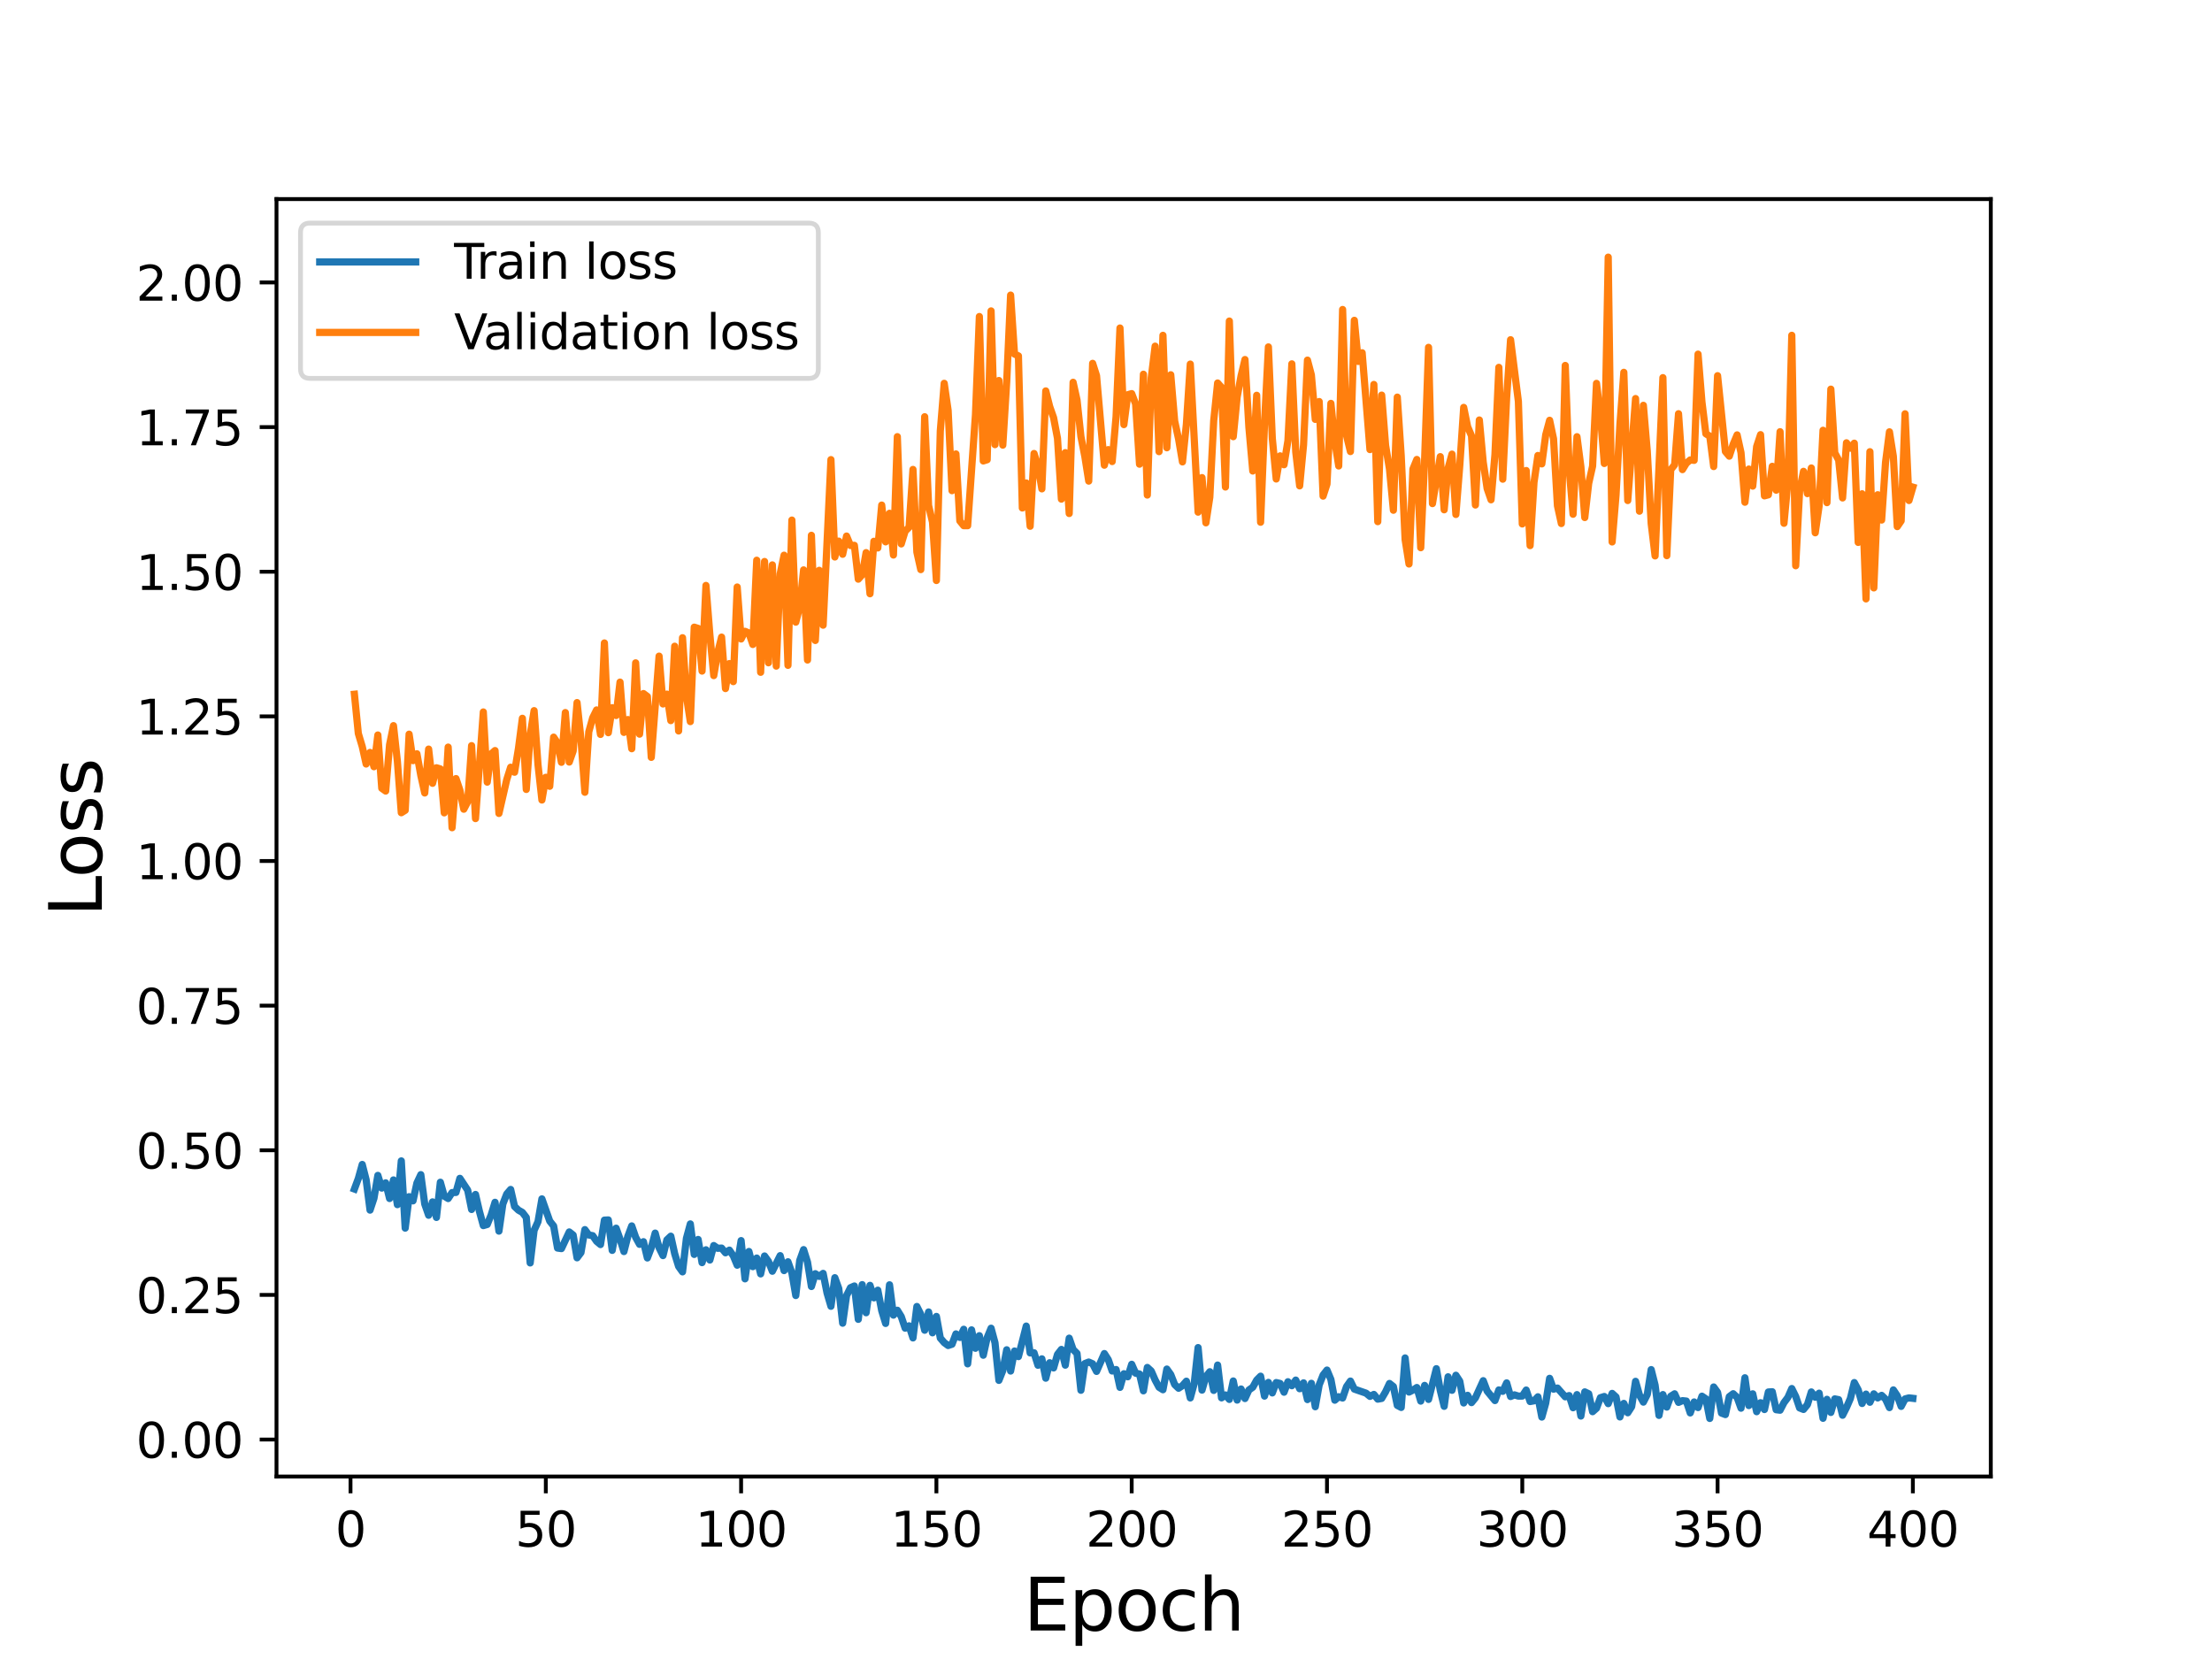 <?xml version="1.0" encoding="utf-8" standalone="no"?>
<!DOCTYPE svg PUBLIC "-//W3C//DTD SVG 1.1//EN"
  "http://www.w3.org/Graphics/SVG/1.1/DTD/svg11.dtd">
<svg height="345.6pt" version="1.1" viewBox="0 0 460.8 345.6" width="460.8pt" xmlns="http://www.w3.org/2000/svg" xmlns:xlink="http://www.w3.org/1999/xlink">
 <defs>
  <style type="text/css">*{stroke-linecap:butt;stroke-linejoin:round;}</style>
 </defs>
 <g id="figure_1">
  <g id="patch_1">
   <path d="M 0 345.6 
L 460.8 345.6 
L 460.8 0 
L 0 0 
z
" style="fill:#ffffff;"/>
  </g>
  <g id="axes_1">
   <g id="patch_2">
    <path d="M 57.6 307.584 
L 414.72 307.584 
L 414.72 41.472 
L 57.6 41.472 
z
" style="fill:#ffffff;"/>
   </g>
   <g id="matplotlib.axis_1">
    <g id="xtick_1">
     <g id="line2d_1">
      <defs>
       <path d="M 0 0 
L 0 3.5 
" id="m131b0355f7" style="stroke:#000000;stroke-width:0.8;"/>
      </defs>
      <g>
       <use style="stroke:#000000;stroke-width:0.8;" x="73.019" xlink:href="#m131b0355f7" y="307.584"/>
      </g>
     </g>
     <g id="text_1">
      <!-- 0 -->
      <g transform="translate(69.838 322.182)scale(0.1 -0.1)">
       <defs>
        <path d="M 2034 4250 
Q 1547 4250 1301 3770 
Q 1056 3291 1056 2328 
Q 1056 1369 1301 889 
Q 1547 409 2034 409 
Q 2525 409 2770 889 
Q 3016 1369 3016 2328 
Q 3016 3291 2770 3770 
Q 2525 4250 2034 4250 
z
M 2034 4750 
Q 2819 4750 3233 4129 
Q 3647 3509 3647 2328 
Q 3647 1150 3233 529 
Q 2819 -91 2034 -91 
Q 1250 -91 836 529 
Q 422 1150 422 2328 
Q 422 3509 836 4129 
Q 1250 4750 2034 4750 
z
" id="DejaVuSans-30" transform="scale(0.016)"/>
       </defs>
       <use xlink:href="#DejaVuSans-30"/>
      </g>
     </g>
    </g>
    <g id="xtick_2">
     <g id="line2d_2">
      <g>
       <use style="stroke:#000000;stroke-width:0.8;" x="113.703" xlink:href="#m131b0355f7" y="307.584"/>
      </g>
     </g>
     <g id="text_2">
      <!-- 50 -->
      <g transform="translate(107.34 322.182)scale(0.1 -0.1)">
       <defs>
        <path d="M 691 4666 
L 3169 4666 
L 3169 4134 
L 1269 4134 
L 1269 2991 
Q 1406 3038 1543 3061 
Q 1681 3084 1819 3084 
Q 2600 3084 3056 2656 
Q 3513 2228 3513 1497 
Q 3513 744 3044 326 
Q 2575 -91 1722 -91 
Q 1428 -91 1123 -41 
Q 819 9 494 109 
L 494 744 
Q 775 591 1075 516 
Q 1375 441 1709 441 
Q 2250 441 2565 725 
Q 2881 1009 2881 1497 
Q 2881 1984 2565 2268 
Q 2250 2553 1709 2553 
Q 1456 2553 1204 2497 
Q 953 2441 691 2322 
L 691 4666 
z
" id="DejaVuSans-35" transform="scale(0.016)"/>
       </defs>
       <use xlink:href="#DejaVuSans-35"/>
       <use x="63.623" xlink:href="#DejaVuSans-30"/>
      </g>
     </g>
    </g>
    <g id="xtick_3">
     <g id="line2d_3">
      <g>
       <use style="stroke:#000000;stroke-width:0.8;" x="154.386" xlink:href="#m131b0355f7" y="307.584"/>
      </g>
     </g>
     <g id="text_3">
      <!-- 100 -->
      <g transform="translate(144.842 322.182)scale(0.1 -0.1)">
       <defs>
        <path d="M 794 531 
L 1825 531 
L 1825 4091 
L 703 3866 
L 703 4441 
L 1819 4666 
L 2450 4666 
L 2450 531 
L 3481 531 
L 3481 0 
L 794 0 
L 794 531 
z
" id="DejaVuSans-31" transform="scale(0.016)"/>
       </defs>
       <use xlink:href="#DejaVuSans-31"/>
       <use x="63.623" xlink:href="#DejaVuSans-30"/>
       <use x="127.246" xlink:href="#DejaVuSans-30"/>
      </g>
     </g>
    </g>
    <g id="xtick_4">
     <g id="line2d_4">
      <g>
       <use style="stroke:#000000;stroke-width:0.8;" x="195.07" xlink:href="#m131b0355f7" y="307.584"/>
      </g>
     </g>
     <g id="text_4">
      <!-- 150 -->
      <g transform="translate(185.526 322.182)scale(0.1 -0.1)">
       <use xlink:href="#DejaVuSans-31"/>
       <use x="63.623" xlink:href="#DejaVuSans-35"/>
       <use x="127.246" xlink:href="#DejaVuSans-30"/>
      </g>
     </g>
    </g>
    <g id="xtick_5">
     <g id="line2d_5">
      <g>
       <use style="stroke:#000000;stroke-width:0.8;" x="235.753" xlink:href="#m131b0355f7" y="307.584"/>
      </g>
     </g>
     <g id="text_5">
      <!-- 200 -->
      <g transform="translate(226.209 322.182)scale(0.1 -0.1)">
       <defs>
        <path d="M 1228 531 
L 3431 531 
L 3431 0 
L 469 0 
L 469 531 
Q 828 903 1448 1529 
Q 2069 2156 2228 2338 
Q 2531 2678 2651 2914 
Q 2772 3150 2772 3378 
Q 2772 3750 2511 3984 
Q 2250 4219 1831 4219 
Q 1534 4219 1204 4116 
Q 875 4013 500 3803 
L 500 4441 
Q 881 4594 1212 4672 
Q 1544 4750 1819 4750 
Q 2544 4750 2975 4387 
Q 3406 4025 3406 3419 
Q 3406 3131 3298 2873 
Q 3191 2616 2906 2266 
Q 2828 2175 2409 1742 
Q 1991 1309 1228 531 
z
" id="DejaVuSans-32" transform="scale(0.016)"/>
       </defs>
       <use xlink:href="#DejaVuSans-32"/>
       <use x="63.623" xlink:href="#DejaVuSans-30"/>
       <use x="127.246" xlink:href="#DejaVuSans-30"/>
      </g>
     </g>
    </g>
    <g id="xtick_6">
     <g id="line2d_6">
      <g>
       <use style="stroke:#000000;stroke-width:0.8;" x="276.437" xlink:href="#m131b0355f7" y="307.584"/>
      </g>
     </g>
     <g id="text_6">
      <!-- 250 -->
      <g transform="translate(266.893 322.182)scale(0.1 -0.1)">
       <use xlink:href="#DejaVuSans-32"/>
       <use x="63.623" xlink:href="#DejaVuSans-35"/>
       <use x="127.246" xlink:href="#DejaVuSans-30"/>
      </g>
     </g>
    </g>
    <g id="xtick_7">
     <g id="line2d_7">
      <g>
       <use style="stroke:#000000;stroke-width:0.8;" x="317.12" xlink:href="#m131b0355f7" y="307.584"/>
      </g>
     </g>
     <g id="text_7">
      <!-- 300 -->
      <g transform="translate(307.576 322.182)scale(0.1 -0.1)">
       <defs>
        <path d="M 2597 2516 
Q 3050 2419 3304 2112 
Q 3559 1806 3559 1356 
Q 3559 666 3084 287 
Q 2609 -91 1734 -91 
Q 1441 -91 1130 -33 
Q 819 25 488 141 
L 488 750 
Q 750 597 1062 519 
Q 1375 441 1716 441 
Q 2309 441 2620 675 
Q 2931 909 2931 1356 
Q 2931 1769 2642 2001 
Q 2353 2234 1838 2234 
L 1294 2234 
L 1294 2753 
L 1863 2753 
Q 2328 2753 2575 2939 
Q 2822 3125 2822 3475 
Q 2822 3834 2567 4026 
Q 2313 4219 1838 4219 
Q 1578 4219 1281 4162 
Q 984 4106 628 3988 
L 628 4550 
Q 988 4650 1302 4700 
Q 1616 4750 1894 4750 
Q 2613 4750 3031 4423 
Q 3450 4097 3450 3541 
Q 3450 3153 3228 2886 
Q 3006 2619 2597 2516 
z
" id="DejaVuSans-33" transform="scale(0.016)"/>
       </defs>
       <use xlink:href="#DejaVuSans-33"/>
       <use x="63.623" xlink:href="#DejaVuSans-30"/>
       <use x="127.246" xlink:href="#DejaVuSans-30"/>
      </g>
     </g>
    </g>
    <g id="xtick_8">
     <g id="line2d_8">
      <g>
       <use style="stroke:#000000;stroke-width:0.8;" x="357.804" xlink:href="#m131b0355f7" y="307.584"/>
      </g>
     </g>
     <g id="text_8">
      <!-- 350 -->
      <g transform="translate(348.26 322.182)scale(0.1 -0.1)">
       <use xlink:href="#DejaVuSans-33"/>
       <use x="63.623" xlink:href="#DejaVuSans-35"/>
       <use x="127.246" xlink:href="#DejaVuSans-30"/>
      </g>
     </g>
    </g>
    <g id="xtick_9">
     <g id="line2d_9">
      <g>
       <use style="stroke:#000000;stroke-width:0.8;" x="398.487" xlink:href="#m131b0355f7" y="307.584"/>
      </g>
     </g>
     <g id="text_9">
      <!-- 400 -->
      <g transform="translate(388.944 322.182)scale(0.1 -0.1)">
       <defs>
        <path d="M 2419 4116 
L 825 1625 
L 2419 1625 
L 2419 4116 
z
M 2253 4666 
L 3047 4666 
L 3047 1625 
L 3713 1625 
L 3713 1100 
L 3047 1100 
L 3047 0 
L 2419 0 
L 2419 1100 
L 313 1100 
L 313 1709 
L 2253 4666 
z
" id="DejaVuSans-34" transform="scale(0.016)"/>
       </defs>
       <use xlink:href="#DejaVuSans-34"/>
       <use x="63.623" xlink:href="#DejaVuSans-30"/>
       <use x="127.246" xlink:href="#DejaVuSans-30"/>
      </g>
     </g>
    </g>
    <g id="text_10">
     <!-- Epoch -->
     <g transform="translate(213.194 339.66)scale(0.15 -0.15)">
      <defs>
       <path d="M 628 4666 
L 3578 4666 
L 3578 4134 
L 1259 4134 
L 1259 2753 
L 3481 2753 
L 3481 2222 
L 1259 2222 
L 1259 531 
L 3634 531 
L 3634 0 
L 628 0 
L 628 4666 
z
" id="DejaVuSans-45" transform="scale(0.016)"/>
       <path d="M 1159 525 
L 1159 -1331 
L 581 -1331 
L 581 3500 
L 1159 3500 
L 1159 2969 
Q 1341 3281 1617 3432 
Q 1894 3584 2278 3584 
Q 2916 3584 3314 3078 
Q 3713 2572 3713 1747 
Q 3713 922 3314 415 
Q 2916 -91 2278 -91 
Q 1894 -91 1617 61 
Q 1341 213 1159 525 
z
M 3116 1747 
Q 3116 2381 2855 2742 
Q 2594 3103 2138 3103 
Q 1681 3103 1420 2742 
Q 1159 2381 1159 1747 
Q 1159 1113 1420 752 
Q 1681 391 2138 391 
Q 2594 391 2855 752 
Q 3116 1113 3116 1747 
z
" id="DejaVuSans-70" transform="scale(0.016)"/>
       <path d="M 1959 3097 
Q 1497 3097 1228 2736 
Q 959 2375 959 1747 
Q 959 1119 1226 758 
Q 1494 397 1959 397 
Q 2419 397 2687 759 
Q 2956 1122 2956 1747 
Q 2956 2369 2687 2733 
Q 2419 3097 1959 3097 
z
M 1959 3584 
Q 2709 3584 3137 3096 
Q 3566 2609 3566 1747 
Q 3566 888 3137 398 
Q 2709 -91 1959 -91 
Q 1206 -91 779 398 
Q 353 888 353 1747 
Q 353 2609 779 3096 
Q 1206 3584 1959 3584 
z
" id="DejaVuSans-6f" transform="scale(0.016)"/>
       <path d="M 3122 3366 
L 3122 2828 
Q 2878 2963 2633 3030 
Q 2388 3097 2138 3097 
Q 1578 3097 1268 2742 
Q 959 2388 959 1747 
Q 959 1106 1268 751 
Q 1578 397 2138 397 
Q 2388 397 2633 464 
Q 2878 531 3122 666 
L 3122 134 
Q 2881 22 2623 -34 
Q 2366 -91 2075 -91 
Q 1284 -91 818 406 
Q 353 903 353 1747 
Q 353 2603 823 3093 
Q 1294 3584 2113 3584 
Q 2378 3584 2631 3529 
Q 2884 3475 3122 3366 
z
" id="DejaVuSans-63" transform="scale(0.016)"/>
       <path d="M 3513 2113 
L 3513 0 
L 2938 0 
L 2938 2094 
Q 2938 2591 2744 2837 
Q 2550 3084 2163 3084 
Q 1697 3084 1428 2787 
Q 1159 2491 1159 1978 
L 1159 0 
L 581 0 
L 581 4863 
L 1159 4863 
L 1159 2956 
Q 1366 3272 1645 3428 
Q 1925 3584 2291 3584 
Q 2894 3584 3203 3211 
Q 3513 2838 3513 2113 
z
" id="DejaVuSans-68" transform="scale(0.016)"/>
      </defs>
      <use xlink:href="#DejaVuSans-45"/>
      <use x="63.184" xlink:href="#DejaVuSans-70"/>
      <use x="126.66" xlink:href="#DejaVuSans-6f"/>
      <use x="187.842" xlink:href="#DejaVuSans-63"/>
      <use x="242.822" xlink:href="#DejaVuSans-68"/>
     </g>
    </g>
   </g>
   <g id="matplotlib.axis_2">
    <g id="ytick_1">
     <g id="line2d_10">
      <defs>
       <path d="M 0 0 
L -3.5 0 
" id="m57cca92a17" style="stroke:#000000;stroke-width:0.8;"/>
      </defs>
      <g>
       <use style="stroke:#000000;stroke-width:0.8;" x="57.6" xlink:href="#m57cca92a17" y="299.882"/>
      </g>
     </g>
     <g id="text_11">
      <!-- 0.00 -->
      <g transform="translate(28.334 303.682)scale(0.1 -0.1)">
       <defs>
        <path d="M 684 794 
L 1344 794 
L 1344 0 
L 684 0 
L 684 794 
z
" id="DejaVuSans-2e" transform="scale(0.016)"/>
       </defs>
       <use xlink:href="#DejaVuSans-30"/>
       <use x="63.623" xlink:href="#DejaVuSans-2e"/>
       <use x="95.41" xlink:href="#DejaVuSans-30"/>
       <use x="159.033" xlink:href="#DejaVuSans-30"/>
      </g>
     </g>
    </g>
    <g id="ytick_2">
     <g id="line2d_11">
      <g>
       <use style="stroke:#000000;stroke-width:0.8;" x="57.6" xlink:href="#m57cca92a17" y="269.751"/>
      </g>
     </g>
     <g id="text_12">
      <!-- 0.25 -->
      <g transform="translate(28.334 273.551)scale(0.1 -0.1)">
       <use xlink:href="#DejaVuSans-30"/>
       <use x="63.623" xlink:href="#DejaVuSans-2e"/>
       <use x="95.41" xlink:href="#DejaVuSans-32"/>
       <use x="159.033" xlink:href="#DejaVuSans-35"/>
      </g>
     </g>
    </g>
    <g id="ytick_3">
     <g id="line2d_12">
      <g>
       <use style="stroke:#000000;stroke-width:0.8;" x="57.6" xlink:href="#m57cca92a17" y="239.62"/>
      </g>
     </g>
     <g id="text_13">
      <!-- 0.50 -->
      <g transform="translate(28.334 243.42)scale(0.1 -0.1)">
       <use xlink:href="#DejaVuSans-30"/>
       <use x="63.623" xlink:href="#DejaVuSans-2e"/>
       <use x="95.41" xlink:href="#DejaVuSans-35"/>
       <use x="159.033" xlink:href="#DejaVuSans-30"/>
      </g>
     </g>
    </g>
    <g id="ytick_4">
     <g id="line2d_13">
      <g>
       <use style="stroke:#000000;stroke-width:0.8;" x="57.6" xlink:href="#m57cca92a17" y="209.489"/>
      </g>
     </g>
     <g id="text_14">
      <!-- 0.75 -->
      <g transform="translate(28.334 213.289)scale(0.1 -0.1)">
       <defs>
        <path d="M 525 4666 
L 3525 4666 
L 3525 4397 
L 1831 0 
L 1172 0 
L 2766 4134 
L 525 4134 
L 525 4666 
z
" id="DejaVuSans-37" transform="scale(0.016)"/>
       </defs>
       <use xlink:href="#DejaVuSans-30"/>
       <use x="63.623" xlink:href="#DejaVuSans-2e"/>
       <use x="95.41" xlink:href="#DejaVuSans-37"/>
       <use x="159.033" xlink:href="#DejaVuSans-35"/>
      </g>
     </g>
    </g>
    <g id="ytick_5">
     <g id="line2d_14">
      <g>
       <use style="stroke:#000000;stroke-width:0.8;" x="57.6" xlink:href="#m57cca92a17" y="179.358"/>
      </g>
     </g>
     <g id="text_15">
      <!-- 1.00 -->
      <g transform="translate(28.334 183.158)scale(0.1 -0.1)">
       <use xlink:href="#DejaVuSans-31"/>
       <use x="63.623" xlink:href="#DejaVuSans-2e"/>
       <use x="95.41" xlink:href="#DejaVuSans-30"/>
       <use x="159.033" xlink:href="#DejaVuSans-30"/>
      </g>
     </g>
    </g>
    <g id="ytick_6">
     <g id="line2d_15">
      <g>
       <use style="stroke:#000000;stroke-width:0.8;" x="57.6" xlink:href="#m57cca92a17" y="149.228"/>
      </g>
     </g>
     <g id="text_16">
      <!-- 1.25 -->
      <g transform="translate(28.334 153.027)scale(0.1 -0.1)">
       <use xlink:href="#DejaVuSans-31"/>
       <use x="63.623" xlink:href="#DejaVuSans-2e"/>
       <use x="95.41" xlink:href="#DejaVuSans-32"/>
       <use x="159.033" xlink:href="#DejaVuSans-35"/>
      </g>
     </g>
    </g>
    <g id="ytick_7">
     <g id="line2d_16">
      <g>
       <use style="stroke:#000000;stroke-width:0.8;" x="57.6" xlink:href="#m57cca92a17" y="119.097"/>
      </g>
     </g>
     <g id="text_17">
      <!-- 1.50 -->
      <g transform="translate(28.334 122.896)scale(0.1 -0.1)">
       <use xlink:href="#DejaVuSans-31"/>
       <use x="63.623" xlink:href="#DejaVuSans-2e"/>
       <use x="95.41" xlink:href="#DejaVuSans-35"/>
       <use x="159.033" xlink:href="#DejaVuSans-30"/>
      </g>
     </g>
    </g>
    <g id="ytick_8">
     <g id="line2d_17">
      <g>
       <use style="stroke:#000000;stroke-width:0.8;" x="57.6" xlink:href="#m57cca92a17" y="88.966"/>
      </g>
     </g>
     <g id="text_18">
      <!-- 1.75 -->
      <g transform="translate(28.334 92.765)scale(0.1 -0.1)">
       <use xlink:href="#DejaVuSans-31"/>
       <use x="63.623" xlink:href="#DejaVuSans-2e"/>
       <use x="95.41" xlink:href="#DejaVuSans-37"/>
       <use x="159.033" xlink:href="#DejaVuSans-35"/>
      </g>
     </g>
    </g>
    <g id="ytick_9">
     <g id="line2d_18">
      <g>
       <use style="stroke:#000000;stroke-width:0.8;" x="57.6" xlink:href="#m57cca92a17" y="58.835"/>
      </g>
     </g>
     <g id="text_19">
      <!-- 2.00 -->
      <g transform="translate(28.334 62.634)scale(0.1 -0.1)">
       <use xlink:href="#DejaVuSans-32"/>
       <use x="63.623" xlink:href="#DejaVuSans-2e"/>
       <use x="95.41" xlink:href="#DejaVuSans-30"/>
       <use x="159.033" xlink:href="#DejaVuSans-30"/>
      </g>
     </g>
    </g>
    <g id="text_20">
     <!-- Loss -->
     <g transform="translate(21.215 190.979)rotate(-90)scale(0.15 -0.15)">
      <defs>
       <path d="M 628 4666 
L 1259 4666 
L 1259 531 
L 3531 531 
L 3531 0 
L 628 0 
L 628 4666 
z
" id="DejaVuSans-4c" transform="scale(0.016)"/>
       <path d="M 2834 3397 
L 2834 2853 
Q 2591 2978 2328 3040 
Q 2066 3103 1784 3103 
Q 1356 3103 1142 2972 
Q 928 2841 928 2578 
Q 928 2378 1081 2264 
Q 1234 2150 1697 2047 
L 1894 2003 
Q 2506 1872 2764 1633 
Q 3022 1394 3022 966 
Q 3022 478 2636 193 
Q 2250 -91 1575 -91 
Q 1294 -91 989 -36 
Q 684 19 347 128 
L 347 722 
Q 666 556 975 473 
Q 1284 391 1588 391 
Q 1994 391 2212 530 
Q 2431 669 2431 922 
Q 2431 1156 2273 1281 
Q 2116 1406 1581 1522 
L 1381 1569 
Q 847 1681 609 1914 
Q 372 2147 372 2553 
Q 372 3047 722 3315 
Q 1072 3584 1716 3584 
Q 2034 3584 2315 3537 
Q 2597 3491 2834 3397 
z
" id="DejaVuSans-73" transform="scale(0.016)"/>
      </defs>
      <use xlink:href="#DejaVuSans-4c"/>
      <use x="53.963" xlink:href="#DejaVuSans-6f"/>
      <use x="115.145" xlink:href="#DejaVuSans-73"/>
      <use x="167.244" xlink:href="#DejaVuSans-73"/>
     </g>
    </g>
   </g>
   <g id="line2d_19">
    <path clip-path="url(#p462bb67da5)" d="M 73.833 247.694 
L 74.646 245.5 
L 75.46 242.578 
L 76.274 245.77 
L 77.087 252.088 
L 77.901 249.625 
L 78.715 244.857 
L 79.528 247.501 
L 80.342 246.409 
L 81.156 249.671 
L 81.969 245.799 
L 82.783 250.949 
L 83.597 241.837 
L 84.41 255.841 
L 85.224 249.291 
L 86.038 250.157 
L 86.851 246.443 
L 87.665 244.703 
L 88.479 250.815 
L 89.292 253.159 
L 90.106 250.376 
L 90.92 253.613 
L 91.733 246.281 
L 92.547 249.178 
L 93.361 249.679 
L 94.174 248.437 
L 94.988 248.406 
L 95.802 245.469 
L 97.429 247.932 
L 98.243 251.955 
L 99.057 248.828 
L 99.87 252.338 
L 100.684 255.315 
L 101.498 255.079 
L 102.311 253.106 
L 103.125 250.461 
L 103.939 256.466 
L 104.752 250.816 
L 105.566 248.728 
L 106.38 247.786 
L 107.193 251.334 
L 108.007 252.103 
L 108.821 252.563 
L 109.634 253.619 
L 110.448 263.093 
L 111.262 256.295 
L 112.075 254.494 
L 112.889 249.748 
L 114.516 254.367 
L 115.33 255.392 
L 116.144 259.995 
L 116.957 260.106 
L 118.585 256.637 
L 119.398 257.282 
L 120.212 262.024 
L 121.026 260.934 
L 121.839 256.152 
L 122.653 257.268 
L 123.467 257.412 
L 124.28 258.584 
L 125.094 259.263 
L 125.908 254.175 
L 126.721 254.135 
L 127.535 260.475 
L 128.349 255.852 
L 129.162 258.123 
L 129.976 260.723 
L 130.79 257.555 
L 131.603 255.38 
L 132.417 257.745 
L 133.231 259.219 
L 134.044 258.667 
L 134.858 262.056 
L 135.672 259.927 
L 136.485 256.877 
L 137.299 259.918 
L 138.113 261.562 
L 138.926 258.289 
L 139.74 257.522 
L 140.554 261.184 
L 141.367 263.816 
L 142.181 264.952 
L 142.995 257.961 
L 143.808 254.965 
L 144.622 261.318 
L 145.436 258.203 
L 146.249 263.028 
L 147.063 260.355 
L 147.877 262.487 
L 148.69 259.47 
L 149.504 260.047 
L 150.318 259.997 
L 151.131 260.98 
L 151.945 260.424 
L 152.759 261.607 
L 153.572 263.564 
L 154.386 258.441 
L 155.2 266.404 
L 156.013 260.705 
L 156.827 263.87 
L 157.641 262.076 
L 158.454 265.374 
L 159.268 261.644 
L 160.082 262.769 
L 160.895 264.821 
L 162.523 261.574 
L 163.336 264.687 
L 164.15 262.852 
L 164.964 265.168 
L 165.777 269.881 
L 166.591 262.593 
L 167.405 260.323 
L 168.219 262.926 
L 169.032 268.002 
L 169.846 265.336 
L 170.66 265.896 
L 171.473 265.27 
L 172.287 269.355 
L 173.101 272.125 
L 173.914 266.17 
L 174.728 268.425 
L 175.542 275.644 
L 176.355 269.892 
L 177.169 268.257 
L 177.983 267.895 
L 178.796 274.841 
L 179.61 267.613 
L 180.424 273.467 
L 181.237 267.765 
L 182.051 270.366 
L 182.865 268.769 
L 183.678 273.034 
L 184.492 275.697 
L 185.306 267.648 
L 186.119 273.964 
L 186.933 272.948 
L 187.747 274.271 
L 188.56 276.683 
L 189.374 276.197 
L 190.188 278.713 
L 191.001 272.167 
L 191.815 273.791 
L 192.629 277.11 
L 193.442 273.308 
L 194.256 277.649 
L 195.07 274.237 
L 195.883 278.749 
L 196.697 279.695 
L 197.511 280.294 
L 198.324 280.026 
L 199.138 277.88 
L 199.952 278.615 
L 200.765 276.913 
L 201.579 284.115 
L 202.393 277.038 
L 203.206 280.869 
L 204.02 278.249 
L 204.834 282.317 
L 205.647 278.661 
L 206.461 276.692 
L 207.275 279.722 
L 208.088 287.558 
L 208.902 285.514 
L 209.716 281.186 
L 210.529 285.614 
L 211.343 281.442 
L 212.157 282.605 
L 213.784 276.248 
L 214.598 281.837 
L 215.411 281.809 
L 216.225 284.407 
L 217.039 283.071 
L 217.852 287.099 
L 218.666 283.88 
L 219.48 284.964 
L 220.293 282.153 
L 221.107 281.11 
L 221.921 284.387 
L 222.734 278.767 
L 223.548 281.136 
L 224.362 281.946 
L 225.175 289.619 
L 225.989 284.058 
L 226.803 283.739 
L 227.616 284.101 
L 228.43 285.688 
L 230.057 281.974 
L 230.871 283.243 
L 231.685 285.603 
L 232.498 285.297 
L 233.312 289.016 
L 234.126 286.175 
L 234.939 286.802 
L 235.753 284.209 
L 236.567 286.061 
L 237.381 286.231 
L 238.194 289.736 
L 239.008 284.865 
L 239.822 285.606 
L 240.635 287.472 
L 241.449 288.996 
L 242.263 289.506 
L 243.076 285.203 
L 243.89 286.346 
L 244.704 288.425 
L 245.517 289.196 
L 246.331 288.656 
L 247.145 287.728 
L 247.958 291.216 
L 248.772 288.241 
L 249.586 280.728 
L 250.399 289.585 
L 251.213 286.781 
L 252.027 285.756 
L 252.84 289.648 
L 253.654 284.369 
L 254.468 291.199 
L 255.281 290.593 
L 256.095 291.523 
L 256.909 287.685 
L 257.722 291.665 
L 258.536 289.354 
L 259.35 291.338 
L 260.163 289.567 
L 260.977 288.986 
L 261.791 287.5 
L 262.604 286.684 
L 263.418 290.832 
L 264.232 287.979 
L 265.045 290.17 
L 265.859 288.013 
L 266.673 288.201 
L 267.486 290.022 
L 268.3 287.842 
L 269.114 288.67 
L 269.927 287.499 
L 270.741 289.296 
L 271.555 288.073 
L 272.368 291.556 
L 273.182 288.17 
L 273.996 293.05 
L 274.809 288.505 
L 275.623 286.448 
L 276.437 285.41 
L 277.25 287.371 
L 278.064 291.684 
L 278.878 290.965 
L 279.691 291.231 
L 280.505 288.861 
L 281.319 287.702 
L 282.132 289.376 
L 284.573 290.219 
L 285.387 290.892 
L 286.201 290.483 
L 287.014 291.468 
L 287.828 291.317 
L 288.642 289.931 
L 289.455 288.202 
L 290.269 288.849 
L 291.083 292.769 
L 291.896 293.197 
L 292.71 282.884 
L 293.524 289.994 
L 294.337 289.586 
L 295.151 289.043 
L 295.965 291.876 
L 296.778 288.606 
L 297.592 291.522 
L 299.219 285.123 
L 300.033 289.626 
L 300.847 292.963 
L 301.66 286.815 
L 302.474 289.625 
L 303.288 286.491 
L 304.101 287.733 
L 304.915 292.264 
L 305.729 290.669 
L 306.543 292.189 
L 307.356 291.19 
L 308.984 287.624 
L 309.797 289.782 
L 311.425 291.762 
L 312.238 289.545 
L 313.052 289.839 
L 313.866 288.082 
L 314.679 290.919 
L 315.493 290.576 
L 316.307 290.835 
L 317.12 290.824 
L 317.934 289.571 
L 318.748 291.966 
L 319.561 291.817 
L 320.375 290.975 
L 321.189 295.2 
L 322.002 292.297 
L 322.816 287.132 
L 323.63 289.391 
L 324.443 289.154 
L 326.071 290.982 
L 326.884 290.727 
L 327.698 293.257 
L 328.512 290.525 
L 329.325 294.986 
L 330.139 289.955 
L 330.953 290.348 
L 331.766 294.08 
L 332.58 293.361 
L 333.394 291.167 
L 334.207 290.913 
L 335.021 292.404 
L 335.835 290.27 
L 336.648 291.017 
L 337.462 295.174 
L 338.276 292.355 
L 339.089 294.304 
L 339.903 293.042 
L 340.717 287.755 
L 341.53 290.622 
L 342.344 292.089 
L 343.158 290.489 
L 343.971 285.316 
L 344.785 288.545 
L 345.599 294.85 
L 346.412 290.515 
L 347.226 293.118 
L 348.04 290.87 
L 348.853 290.355 
L 349.667 292.141 
L 350.481 291.783 
L 351.294 291.868 
L 352.108 294.336 
L 352.922 292.054 
L 353.735 293.224 
L 354.549 290.853 
L 355.363 291.403 
L 356.176 295.488 
L 356.99 288.93 
L 357.804 290.054 
L 358.617 294.371 
L 359.431 294.68 
L 360.245 290.941 
L 361.058 290.337 
L 361.872 291.104 
L 362.686 293.351 
L 363.499 287.014 
L 364.313 292.804 
L 365.127 290.358 
L 365.94 294.08 
L 366.754 292.211 
L 367.568 293.632 
L 368.381 289.977 
L 369.195 289.925 
L 370.009 293.673 
L 370.822 293.771 
L 371.636 292.196 
L 372.45 291.109 
L 373.263 289.261 
L 374.077 290.912 
L 374.891 293.295 
L 375.704 293.612 
L 376.518 292.605 
L 377.332 289.967 
L 378.146 291.067 
L 378.959 290.223 
L 379.773 295.457 
L 380.587 291.506 
L 381.4 294.237 
L 382.214 291.414 
L 383.028 291.573 
L 383.841 294.823 
L 384.655 293.216 
L 385.469 291.331 
L 386.282 288.015 
L 387.096 289.529 
L 387.91 292.371 
L 388.723 290.417 
L 389.537 292.117 
L 390.351 290.363 
L 391.164 291.215 
L 391.978 290.68 
L 392.792 291.462 
L 393.605 293.229 
L 394.419 289.543 
L 395.233 290.765 
L 396.046 292.978 
L 396.86 291.419 
L 397.674 291.204 
L 398.487 291.298 
L 398.487 291.298 
" style="fill:none;stroke:#1f77b4;stroke-linecap:square;stroke-width:1.5;"/>
   </g>
   <g id="line2d_20">
    <path clip-path="url(#p462bb67da5)" d="M 73.833 144.623 
L 74.646 152.797 
L 75.46 155.523 
L 76.274 159.156 
L 77.087 156.743 
L 77.901 159.719 
L 78.715 153.113 
L 79.528 164.21 
L 80.342 164.789 
L 81.156 155.129 
L 81.969 151.167 
L 82.783 158.609 
L 83.597 169.307 
L 84.41 168.802 
L 85.224 152.945 
L 86.038 158.453 
L 86.851 157.025 
L 87.665 161.538 
L 88.479 165.191 
L 89.292 156.053 
L 90.106 163.177 
L 90.92 159.94 
L 91.733 160.18 
L 92.547 169.332 
L 93.361 155.639 
L 94.174 172.432 
L 94.988 162.194 
L 95.802 164.59 
L 96.616 168.576 
L 97.429 167.018 
L 98.243 155.331 
L 99.057 170.526 
L 100.684 148.316 
L 101.498 162.934 
L 102.311 157.063 
L 103.125 156.356 
L 103.939 169.454 
L 105.566 162.391 
L 106.38 159.827 
L 107.193 160.87 
L 108.007 155.887 
L 108.821 149.634 
L 109.634 164.454 
L 110.448 153.068 
L 111.262 148.041 
L 112.075 159.305 
L 112.889 166.657 
L 113.703 161.925 
L 114.516 163.798 
L 115.33 153.56 
L 116.144 154.788 
L 116.957 158.805 
L 117.771 148.441 
L 118.585 158.75 
L 119.398 156.448 
L 120.212 146.361 
L 121.026 153.944 
L 121.839 165.043 
L 122.653 152.46 
L 123.467 149.536 
L 124.28 147.896 
L 125.094 152.991 
L 125.908 133.941 
L 126.721 152.633 
L 127.535 147.427 
L 128.349 149.054 
L 129.162 142.099 
L 129.976 152.571 
L 130.79 149.896 
L 131.603 155.97 
L 132.417 138.085 
L 133.231 152.936 
L 134.044 144.482 
L 134.858 145.088 
L 135.672 157.772 
L 137.299 136.685 
L 138.113 146.647 
L 138.926 144.601 
L 139.74 150.116 
L 140.554 134.62 
L 141.367 152.273 
L 142.181 132.849 
L 142.995 145.048 
L 143.808 150.323 
L 144.622 130.649 
L 145.436 130.906 
L 146.249 139.798 
L 147.063 121.959 
L 147.877 132.216 
L 148.69 140.741 
L 149.504 135.98 
L 150.318 132.723 
L 151.131 143.439 
L 151.945 138.234 
L 152.759 141.995 
L 153.572 122.287 
L 154.386 133.112 
L 155.2 131.517 
L 156.013 131.86 
L 156.827 134.256 
L 157.641 116.707 
L 158.454 140.053 
L 159.268 116.972 
L 160.082 138.069 
L 160.895 117.68 
L 161.709 138.76 
L 162.523 119.551 
L 163.336 115.66 
L 164.15 138.601 
L 164.964 108.341 
L 165.777 129.606 
L 166.591 126.451 
L 167.405 118.719 
L 168.219 137.492 
L 169.032 111.516 
L 169.846 133.421 
L 170.66 118.81 
L 171.473 130.236 
L 173.101 95.749 
L 173.914 116.031 
L 174.728 112.726 
L 175.542 115.464 
L 176.355 111.673 
L 177.169 113.642 
L 177.983 113.604 
L 178.796 120.65 
L 179.61 119.732 
L 180.424 115.124 
L 181.237 123.689 
L 182.051 112.761 
L 182.865 114.15 
L 183.678 105.218 
L 184.492 112.876 
L 185.306 106.927 
L 186.119 115.62 
L 186.933 90.964 
L 187.747 113.306 
L 188.56 110.646 
L 189.374 109.85 
L 190.188 97.793 
L 191.001 115.015 
L 191.815 118.662 
L 192.629 86.814 
L 193.442 105.295 
L 194.256 108.771 
L 195.07 120.928 
L 195.883 89.774 
L 196.697 79.85 
L 197.511 85.487 
L 198.324 102.216 
L 199.138 94.561 
L 199.952 108.513 
L 200.765 109.51 
L 201.579 109.512 
L 203.206 86.411 
L 204.02 65.939 
L 204.834 96.024 
L 205.647 95.769 
L 206.461 64.77 
L 207.275 92.627 
L 208.088 79.267 
L 208.902 92.726 
L 209.716 79.517 
L 210.529 61.475 
L 211.343 73.756 
L 212.157 74.135 
L 212.97 105.821 
L 213.784 100.612 
L 214.598 109.631 
L 215.411 94.473 
L 216.225 97.131 
L 217.039 101.838 
L 217.852 81.436 
L 218.666 84.685 
L 219.48 87.006 
L 220.293 91.31 
L 221.107 103.977 
L 221.921 94.295 
L 222.734 106.974 
L 223.548 79.639 
L 224.362 83.329 
L 225.175 90.942 
L 225.989 95.08 
L 226.803 100.222 
L 227.616 75.693 
L 228.43 78.265 
L 230.057 96.908 
L 230.871 93.664 
L 231.685 96.147 
L 232.498 86.796 
L 233.312 68.332 
L 234.126 88.454 
L 234.939 82.226 
L 235.753 82 
L 236.567 84.123 
L 237.381 96.697 
L 238.194 77.96 
L 239.008 103.128 
L 239.822 78.717 
L 240.635 72.112 
L 241.449 94.084 
L 242.263 69.855 
L 243.076 93.277 
L 243.89 78.07 
L 244.704 87.708 
L 245.517 91.425 
L 246.331 96.221 
L 247.145 88.381 
L 247.958 75.846 
L 249.586 106.691 
L 250.399 99.491 
L 251.213 108.913 
L 252.027 103.567 
L 252.84 87.62 
L 253.654 79.786 
L 254.468 80.703 
L 255.281 101.454 
L 256.095 66.883 
L 256.909 90.967 
L 257.722 82.701 
L 258.536 78.294 
L 259.35 74.898 
L 260.163 88.983 
L 260.977 98.124 
L 261.791 82.345 
L 262.604 108.792 
L 263.418 88.31 
L 264.232 72.269 
L 265.045 91.332 
L 265.859 99.781 
L 266.673 94.964 
L 267.486 96.814 
L 268.3 91.806 
L 269.114 75.799 
L 269.927 94.125 
L 270.741 101.216 
L 271.555 92.671 
L 272.368 75.021 
L 273.182 78.106 
L 273.996 87.363 
L 274.809 83.649 
L 275.623 103.351 
L 276.437 100.833 
L 277.25 84.033 
L 278.064 91.933 
L 278.878 97.068 
L 279.691 64.473 
L 280.505 90.725 
L 281.319 94.067 
L 282.132 66.728 
L 282.946 75.291 
L 283.76 73.488 
L 285.387 93.656 
L 286.201 80.093 
L 287.014 108.668 
L 287.828 82.309 
L 288.642 92.767 
L 289.455 97.722 
L 290.269 106.291 
L 291.083 82.727 
L 291.896 94.895 
L 292.71 112.395 
L 293.524 117.492 
L 294.337 97.708 
L 295.151 95.715 
L 295.965 114.098 
L 296.778 95.589 
L 297.592 72.361 
L 298.406 104.91 
L 300.033 95.128 
L 300.847 106.2 
L 301.66 97.565 
L 302.474 94.604 
L 303.288 107.172 
L 304.101 96.944 
L 304.915 84.869 
L 305.729 88.875 
L 306.543 90.799 
L 307.356 105.202 
L 308.17 87.493 
L 308.984 96.278 
L 309.797 101.777 
L 310.611 104.116 
L 311.425 94.69 
L 312.238 76.527 
L 313.052 99.823 
L 313.866 82.771 
L 314.679 70.772 
L 316.307 83.615 
L 317.12 109.148 
L 317.934 98.02 
L 318.748 113.661 
L 319.561 100.478 
L 320.375 94.885 
L 321.189 96.633 
L 322.002 90.58 
L 322.816 87.554 
L 323.63 91.407 
L 324.443 105.353 
L 325.257 109.063 
L 326.071 76.13 
L 326.884 97.679 
L 327.698 107.125 
L 328.512 90.973 
L 329.325 97.23 
L 330.139 107.812 
L 330.953 100.702 
L 331.766 97.104 
L 332.58 79.863 
L 333.394 86.498 
L 334.207 96.551 
L 335.021 53.568 
L 335.835 112.899 
L 336.648 103.115 
L 337.462 88.404 
L 338.276 77.564 
L 339.089 104.269 
L 340.717 83.028 
L 341.53 106.487 
L 342.344 84.436 
L 343.158 94.017 
L 343.971 109.063 
L 344.785 115.806 
L 346.412 78.67 
L 347.226 115.755 
L 348.04 97.844 
L 348.853 96.826 
L 349.667 86.186 
L 350.481 97.829 
L 351.294 96.497 
L 352.108 95.815 
L 352.922 95.896 
L 353.735 73.776 
L 354.549 83.751 
L 355.363 90.362 
L 356.176 90.864 
L 356.99 97.194 
L 357.804 78.264 
L 359.431 94.056 
L 360.245 95.029 
L 361.058 92.543 
L 361.872 90.596 
L 362.686 94.311 
L 363.499 104.623 
L 364.313 97.715 
L 365.127 101.264 
L 365.94 93.033 
L 366.754 90.547 
L 367.568 103.297 
L 368.381 103.077 
L 369.195 97.143 
L 370.009 102.111 
L 370.822 89.934 
L 371.636 109.009 
L 372.45 100.369 
L 373.263 69.849 
L 374.077 117.852 
L 374.891 102.237 
L 375.704 98.191 
L 376.518 102.834 
L 377.332 97.49 
L 378.146 110.986 
L 378.959 105.352 
L 379.773 89.634 
L 380.587 104.71 
L 381.4 81.068 
L 382.214 94.336 
L 383.028 95.848 
L 383.841 103.73 
L 384.655 92.247 
L 385.469 93.363 
L 386.282 92.325 
L 387.096 112.994 
L 387.91 102.865 
L 388.723 124.761 
L 389.537 94.098 
L 390.351 122.471 
L 391.164 103.062 
L 391.978 108.334 
L 392.792 96.308 
L 393.605 89.959 
L 394.419 95.071 
L 395.233 109.701 
L 396.046 108.507 
L 396.86 86.203 
L 397.674 104.264 
L 398.487 101.48 
L 398.487 101.48 
" style="fill:none;stroke:#ff7f0e;stroke-linecap:square;stroke-width:1.5;"/>
   </g>
   <g id="patch_3">
    <path d="M 57.6 307.584 
L 57.6 41.472 
" style="fill:none;stroke:#000000;stroke-linecap:square;stroke-linejoin:miter;stroke-width:0.8;"/>
   </g>
   <g id="patch_4">
    <path d="M 414.72 307.584 
L 414.72 41.472 
" style="fill:none;stroke:#000000;stroke-linecap:square;stroke-linejoin:miter;stroke-width:0.8;"/>
   </g>
   <g id="patch_5">
    <path d="M 57.6 307.584 
L 414.72 307.584 
" style="fill:none;stroke:#000000;stroke-linecap:square;stroke-linejoin:miter;stroke-width:0.8;"/>
   </g>
   <g id="patch_6">
    <path d="M 57.6 41.472 
L 414.72 41.472 
" style="fill:none;stroke:#000000;stroke-linecap:square;stroke-linejoin:miter;stroke-width:0.8;"/>
   </g>
   <g id="legend_1">
    <g id="patch_7">
     <path d="M 64.6 78.828 
L 168.475 78.828 
Q 170.475 78.828 170.475 76.828 
L 170.475 48.472 
Q 170.475 46.472 168.475 46.472 
L 64.6 46.472 
Q 62.6 46.472 62.6 48.472 
L 62.6 76.828 
Q 62.6 78.828 64.6 78.828 
z
" style="fill:#ffffff;opacity:0.8;stroke:#cccccc;stroke-linejoin:miter;"/>
    </g>
    <g id="line2d_21">
     <path d="M 66.6 54.57 
L 86.6 54.57 
" style="fill:none;stroke:#1f77b4;stroke-linecap:square;stroke-width:1.5;"/>
    </g>
    <g id="line2d_22"/>
    <g id="text_21">
     <!-- Train loss -->
     <g transform="translate(94.6 58.07)scale(0.1 -0.1)">
      <defs>
       <path d="M -19 4666 
L 3928 4666 
L 3928 4134 
L 2272 4134 
L 2272 0 
L 1638 0 
L 1638 4134 
L -19 4134 
L -19 4666 
z
" id="DejaVuSans-54" transform="scale(0.016)"/>
       <path d="M 2631 2963 
Q 2534 3019 2420 3045 
Q 2306 3072 2169 3072 
Q 1681 3072 1420 2755 
Q 1159 2438 1159 1844 
L 1159 0 
L 581 0 
L 581 3500 
L 1159 3500 
L 1159 2956 
Q 1341 3275 1631 3429 
Q 1922 3584 2338 3584 
Q 2397 3584 2469 3576 
Q 2541 3569 2628 3553 
L 2631 2963 
z
" id="DejaVuSans-72" transform="scale(0.016)"/>
       <path d="M 2194 1759 
Q 1497 1759 1228 1600 
Q 959 1441 959 1056 
Q 959 750 1161 570 
Q 1363 391 1709 391 
Q 2188 391 2477 730 
Q 2766 1069 2766 1631 
L 2766 1759 
L 2194 1759 
z
M 3341 1997 
L 3341 0 
L 2766 0 
L 2766 531 
Q 2569 213 2275 61 
Q 1981 -91 1556 -91 
Q 1019 -91 701 211 
Q 384 513 384 1019 
Q 384 1609 779 1909 
Q 1175 2209 1959 2209 
L 2766 2209 
L 2766 2266 
Q 2766 2663 2505 2880 
Q 2244 3097 1772 3097 
Q 1472 3097 1187 3025 
Q 903 2953 641 2809 
L 641 3341 
Q 956 3463 1253 3523 
Q 1550 3584 1831 3584 
Q 2591 3584 2966 3190 
Q 3341 2797 3341 1997 
z
" id="DejaVuSans-61" transform="scale(0.016)"/>
       <path d="M 603 3500 
L 1178 3500 
L 1178 0 
L 603 0 
L 603 3500 
z
M 603 4863 
L 1178 4863 
L 1178 4134 
L 603 4134 
L 603 4863 
z
" id="DejaVuSans-69" transform="scale(0.016)"/>
       <path d="M 3513 2113 
L 3513 0 
L 2938 0 
L 2938 2094 
Q 2938 2591 2744 2837 
Q 2550 3084 2163 3084 
Q 1697 3084 1428 2787 
Q 1159 2491 1159 1978 
L 1159 0 
L 581 0 
L 581 3500 
L 1159 3500 
L 1159 2956 
Q 1366 3272 1645 3428 
Q 1925 3584 2291 3584 
Q 2894 3584 3203 3211 
Q 3513 2838 3513 2113 
z
" id="DejaVuSans-6e" transform="scale(0.016)"/>
       <path id="DejaVuSans-20" transform="scale(0.016)"/>
       <path d="M 603 4863 
L 1178 4863 
L 1178 0 
L 603 0 
L 603 4863 
z
" id="DejaVuSans-6c" transform="scale(0.016)"/>
      </defs>
      <use xlink:href="#DejaVuSans-54"/>
      <use x="46.334" xlink:href="#DejaVuSans-72"/>
      <use x="87.447" xlink:href="#DejaVuSans-61"/>
      <use x="148.727" xlink:href="#DejaVuSans-69"/>
      <use x="176.51" xlink:href="#DejaVuSans-6e"/>
      <use x="239.889" xlink:href="#DejaVuSans-20"/>
      <use x="271.676" xlink:href="#DejaVuSans-6c"/>
      <use x="299.459" xlink:href="#DejaVuSans-6f"/>
      <use x="360.641" xlink:href="#DejaVuSans-73"/>
      <use x="412.74" xlink:href="#DejaVuSans-73"/>
     </g>
    </g>
    <g id="line2d_23">
     <path d="M 66.6 69.249 
L 86.6 69.249 
" style="fill:none;stroke:#ff7f0e;stroke-linecap:square;stroke-width:1.5;"/>
    </g>
    <g id="line2d_24"/>
    <g id="text_22">
     <!-- Validation loss -->
     <g transform="translate(94.6 72.749)scale(0.1 -0.1)">
      <defs>
       <path d="M 1831 0 
L 50 4666 
L 709 4666 
L 2188 738 
L 3669 4666 
L 4325 4666 
L 2547 0 
L 1831 0 
z
" id="DejaVuSans-56" transform="scale(0.016)"/>
       <path d="M 2906 2969 
L 2906 4863 
L 3481 4863 
L 3481 0 
L 2906 0 
L 2906 525 
Q 2725 213 2448 61 
Q 2172 -91 1784 -91 
Q 1150 -91 751 415 
Q 353 922 353 1747 
Q 353 2572 751 3078 
Q 1150 3584 1784 3584 
Q 2172 3584 2448 3432 
Q 2725 3281 2906 2969 
z
M 947 1747 
Q 947 1113 1208 752 
Q 1469 391 1925 391 
Q 2381 391 2643 752 
Q 2906 1113 2906 1747 
Q 2906 2381 2643 2742 
Q 2381 3103 1925 3103 
Q 1469 3103 1208 2742 
Q 947 2381 947 1747 
z
" id="DejaVuSans-64" transform="scale(0.016)"/>
       <path d="M 1172 4494 
L 1172 3500 
L 2356 3500 
L 2356 3053 
L 1172 3053 
L 1172 1153 
Q 1172 725 1289 603 
Q 1406 481 1766 481 
L 2356 481 
L 2356 0 
L 1766 0 
Q 1100 0 847 248 
Q 594 497 594 1153 
L 594 3053 
L 172 3053 
L 172 3500 
L 594 3500 
L 594 4494 
L 1172 4494 
z
" id="DejaVuSans-74" transform="scale(0.016)"/>
      </defs>
      <use xlink:href="#DejaVuSans-56"/>
      <use x="60.658" xlink:href="#DejaVuSans-61"/>
      <use x="121.938" xlink:href="#DejaVuSans-6c"/>
      <use x="149.721" xlink:href="#DejaVuSans-69"/>
      <use x="177.504" xlink:href="#DejaVuSans-64"/>
      <use x="240.98" xlink:href="#DejaVuSans-61"/>
      <use x="302.26" xlink:href="#DejaVuSans-74"/>
      <use x="341.469" xlink:href="#DejaVuSans-69"/>
      <use x="369.252" xlink:href="#DejaVuSans-6f"/>
      <use x="430.434" xlink:href="#DejaVuSans-6e"/>
      <use x="493.812" xlink:href="#DejaVuSans-20"/>
      <use x="525.6" xlink:href="#DejaVuSans-6c"/>
      <use x="553.383" xlink:href="#DejaVuSans-6f"/>
      <use x="614.564" xlink:href="#DejaVuSans-73"/>
      <use x="666.664" xlink:href="#DejaVuSans-73"/>
     </g>
    </g>
   </g>
  </g>
 </g>
 <defs>
  <clipPath id="p462bb67da5">
   <rect height="266.112" width="357.12" x="57.6" y="41.472"/>
  </clipPath>
 </defs>
</svg>
